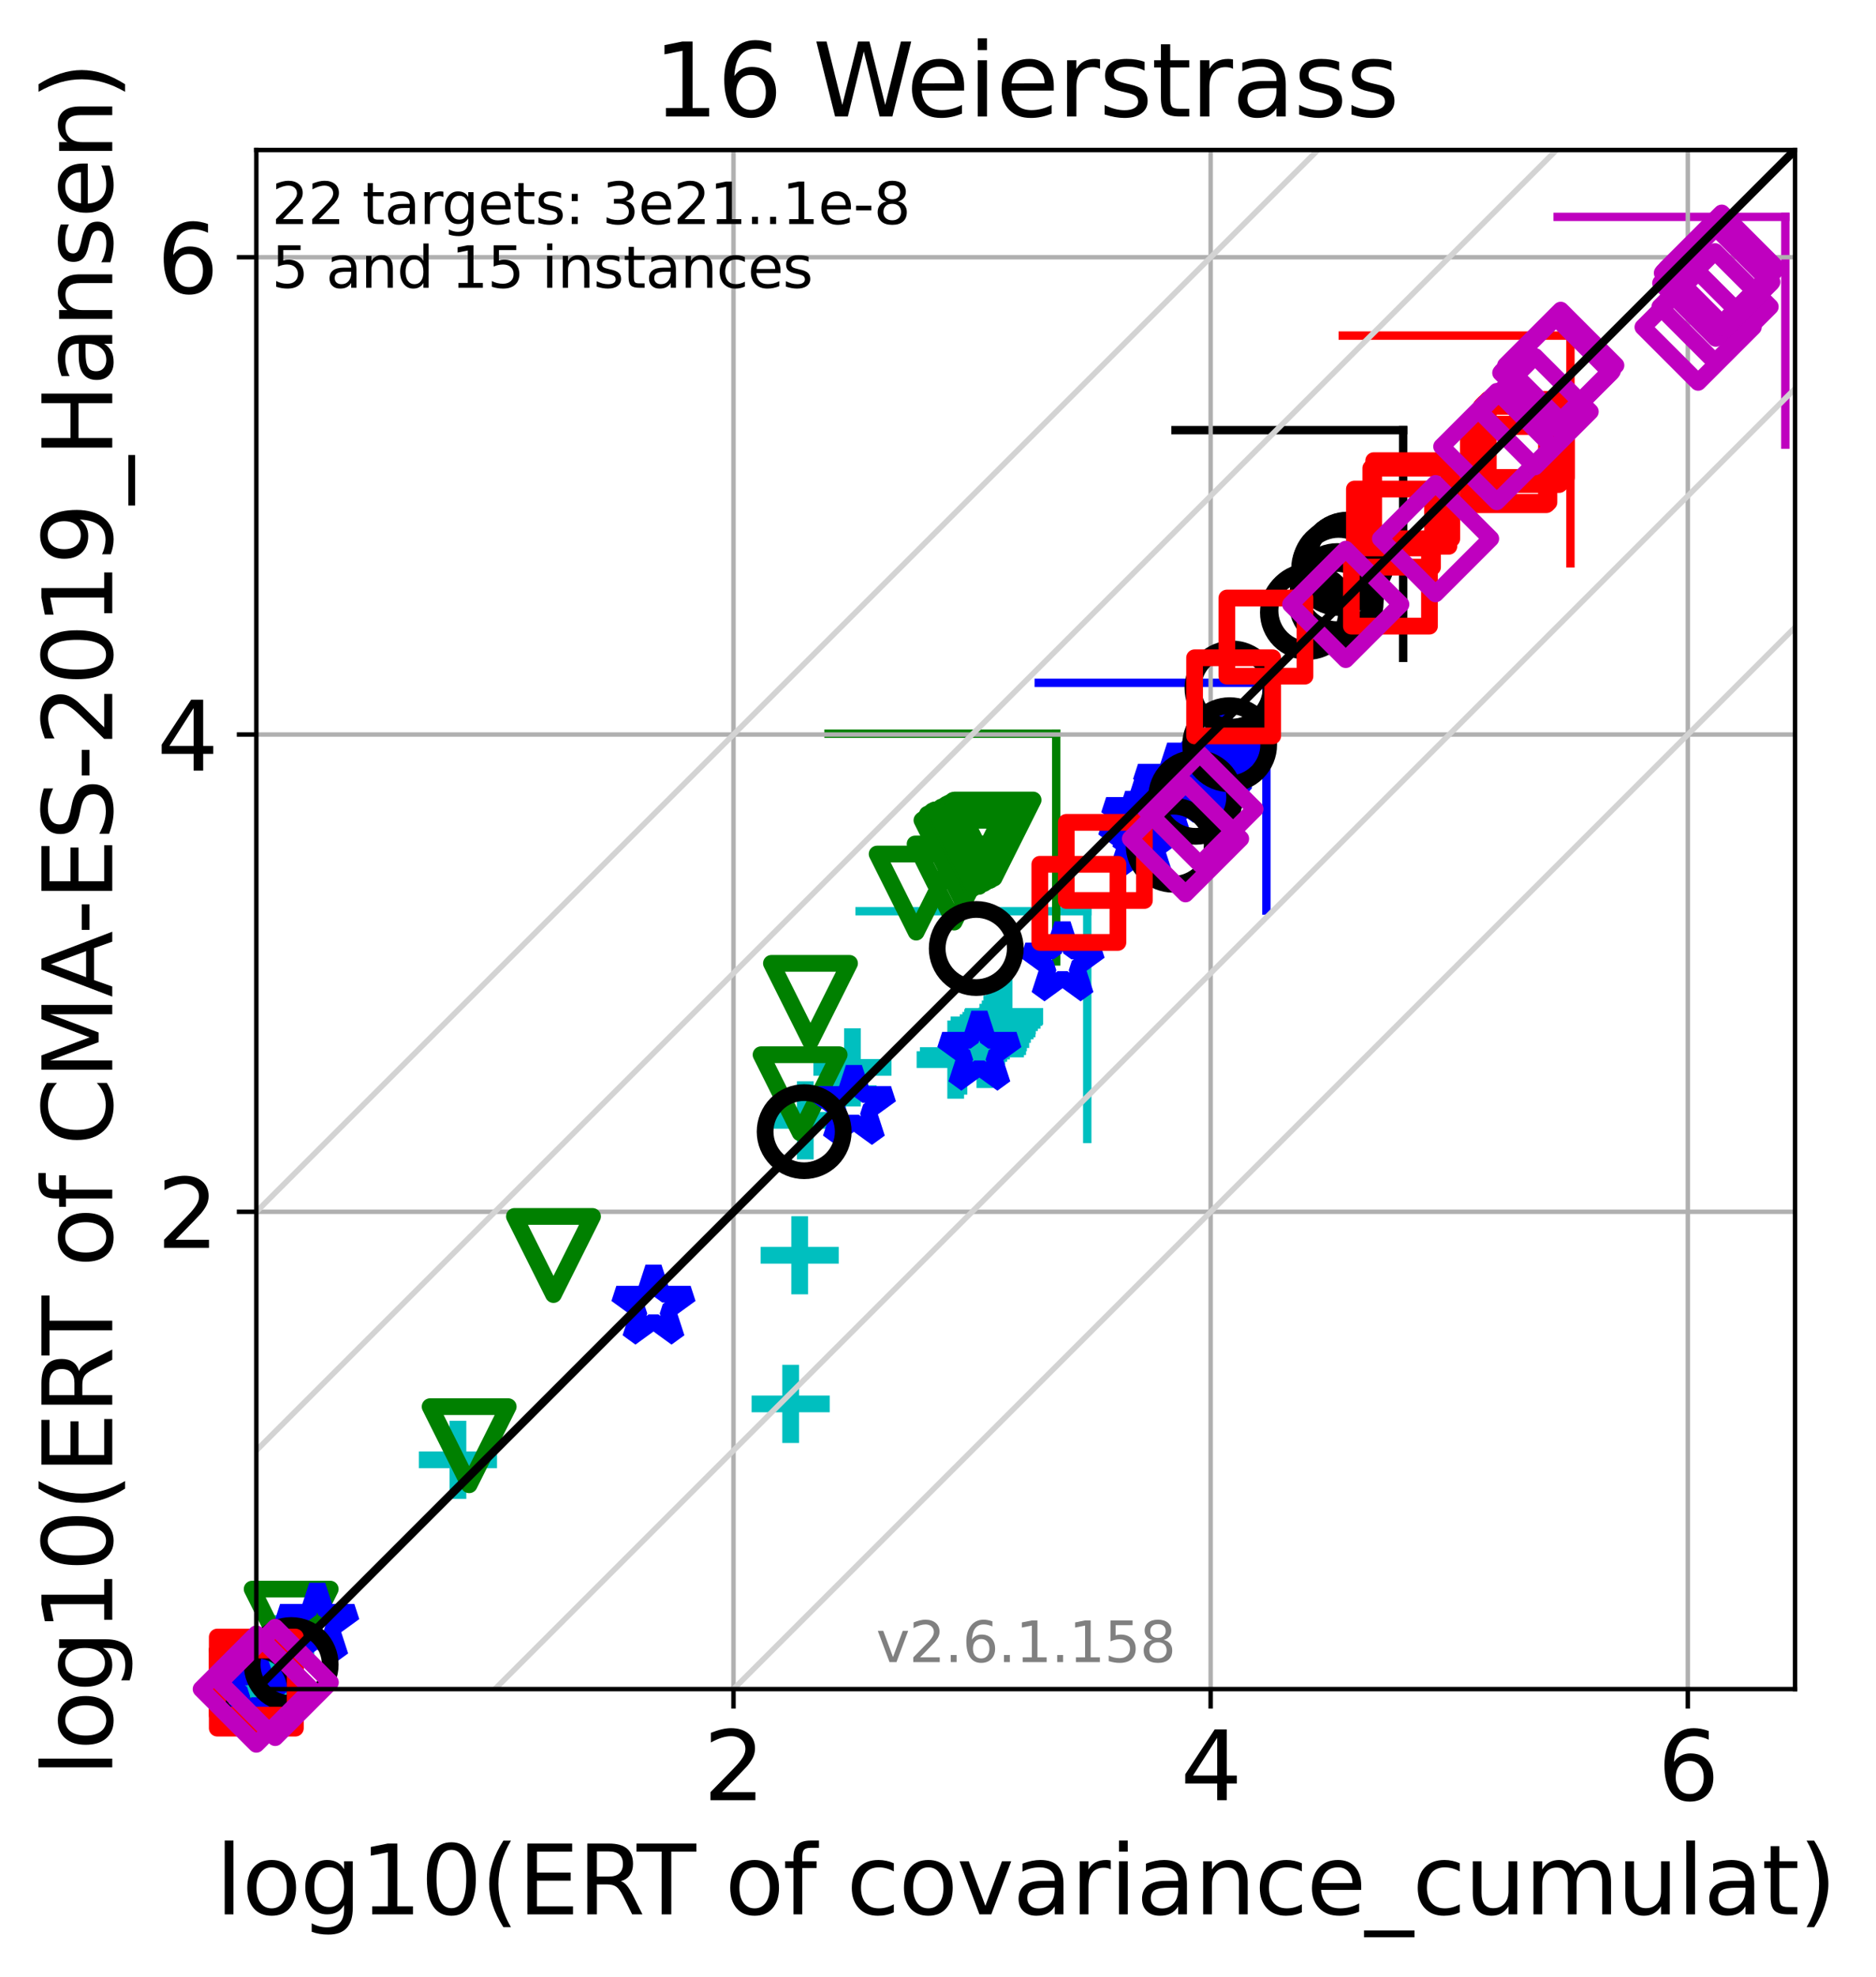 <?xml version="1.0" encoding="utf-8" standalone="no"?>
<!DOCTYPE svg PUBLIC "-//W3C//DTD SVG 1.1//EN"
  "http://www.w3.org/Graphics/SVG/1.1/DTD/svg11.dtd">
<svg xmlns:xlink="http://www.w3.org/1999/xlink" width="336.247pt" height="354.256pt" viewBox="0 0 336.247 354.256" xmlns="http://www.w3.org/2000/svg" version="1.1">
 <defs>
  <style type="text/css">*{stroke-linejoin: round; stroke-linecap: butt}</style>
 </defs>
 <g id="figure_1">
  <g id="patch_1">
   <path d="M 0 354.256 
L 336.247 354.256 
L 336.247 0 
L 0 0 
z
" style="fill: #ffffff"/>
  </g>
  <g id="axes_1">
   <g id="patch_2">
    <path d="M 45.942 302.677 
L 321.742 302.677 
L 321.742 26.877 
L 45.942 26.877 
z
" style="fill: #ffffff"/>
   </g>
   <g id="line2d_1">
    <path d="M 194.876 204.092 
L 194.876 163.285 
" clip-path="url(#p7e3dab07fb)" style="fill: none; stroke: #00bfbf; stroke-width: 1.5; stroke-linecap: square"/>
   </g>
   <g id="line2d_2">
    <path d="M 154.069 163.285 
L 194.876 163.285 
" clip-path="url(#p7e3dab07fb)" style="fill: none; stroke: #00bfbf; stroke-width: 1.5; stroke-linecap: square"/>
   </g>
   <g id="line2d_3">
    <path d="M 189.31 172.284 
L 189.31 131.477 
" clip-path="url(#p7e3dab07fb)" style="fill: none; stroke: #008000; stroke-width: 1.5; stroke-linecap: square"/>
   </g>
   <g id="line2d_4">
    <path d="M 148.503 131.477 
L 189.31 131.477 
" clip-path="url(#p7e3dab07fb)" style="fill: none; stroke: #008000; stroke-width: 1.5; stroke-linecap: square"/>
   </g>
   <g id="line2d_5">
    <path d="M 226.988 163.171 
L 226.988 122.364 
" clip-path="url(#p7e3dab07fb)" style="fill: none; stroke: #0000ff; stroke-width: 1.5; stroke-linecap: square"/>
   </g>
   <g id="line2d_6">
    <path d="M 186.181 122.364 
L 226.988 122.364 
" clip-path="url(#p7e3dab07fb)" style="fill: none; stroke: #0000ff; stroke-width: 1.5; stroke-linecap: square"/>
   </g>
   <g id="line2d_7">
    <path d="M 251.498 117.89 
L 251.498 77.083 
" clip-path="url(#p7e3dab07fb)" style="fill: none; stroke: #000000; stroke-width: 1.5; stroke-linecap: square"/>
   </g>
   <g id="line2d_8">
    <path d="M 210.692 77.083 
L 251.498 77.083 
" clip-path="url(#p7e3dab07fb)" style="fill: none; stroke: #000000; stroke-width: 1.5; stroke-linecap: square"/>
   </g>
   <g id="line2d_9">
    <path d="M 281.481 100.946 
L 281.481 60.139 
" clip-path="url(#p7e3dab07fb)" style="fill: none; stroke: #ff0000; stroke-width: 1.5; stroke-linecap: square"/>
   </g>
   <g id="line2d_10">
    <path d="M 240.674 60.139 
L 281.481 60.139 
" clip-path="url(#p7e3dab07fb)" style="fill: none; stroke: #ff0000; stroke-width: 1.5; stroke-linecap: square"/>
   </g>
   <g id="line2d_11">
    <path d="M 319.993 79.673 
L 319.993 38.866 
" clip-path="url(#p7e3dab07fb)" style="fill: none; stroke: #bf00bf; stroke-width: 1.5; stroke-linecap: square"/>
   </g>
   <g id="line2d_12">
    <path d="M 279.187 38.866 
L 319.993 38.866 
" clip-path="url(#p7e3dab07fb)" style="fill: none; stroke: #bf00bf; stroke-width: 1.5; stroke-linecap: square"/>
   </g>
   <g id="matplotlib.axis_1">
    <g id="xtick_1">
     <g id="line2d_13">
      <path d="M 131.469 302.677 
L 131.469 26.877 
" clip-path="url(#p7e3dab07fb)" style="fill: none; stroke: #b0b0b0; stroke-width: 0.8; stroke-linecap: square"/>
     </g>
     <g id="line2d_14">
      <defs>
       <path id="m6eea6d440d" d="M 0 0 
L 0 3.5 
" style="stroke: #000000; stroke-width: 0.8"/>
      </defs>
      <g>
       <use xlink:href="#m6eea6d440d" x="131.469" y="302.677" style="stroke: #000000; stroke-width: 0.8"/>
      </g>
     </g>
     <g id="text_1">
      <!-- 2 -->
      <g transform="translate(126.061 322.595)scale(0.17 -0.17)">
       <defs>
        <path id="DejaVuSans-32" d="M 1228 531 
L 3431 531 
L 3431 0 
L 469 0 
L 469 531 
Q 828 903 1448 1529 
Q 2069 2156 2228 2338 
Q 2531 2678 2651 2914 
Q 2772 3150 2772 3378 
Q 2772 3750 2511 3984 
Q 2250 4219 1831 4219 
Q 1534 4219 1204 4116 
Q 875 4013 500 3803 
L 500 4441 
Q 881 4594 1212 4672 
Q 1544 4750 1819 4750 
Q 2544 4750 2975 4387 
Q 3406 4025 3406 3419 
Q 3406 3131 3298 2873 
Q 3191 2616 2906 2266 
Q 2828 2175 2409 1742 
Q 1991 1309 1228 531 
z
" transform="scale(0.016)"/>
       </defs>
       <use xlink:href="#DejaVuSans-32"/>
      </g>
     </g>
    </g>
    <g id="xtick_2">
     <g id="line2d_15">
      <path d="M 216.996 302.677 
L 216.996 26.877 
" clip-path="url(#p7e3dab07fb)" style="fill: none; stroke: #b0b0b0; stroke-width: 0.8; stroke-linecap: square"/>
     </g>
     <g id="line2d_16">
      <g>
       <use xlink:href="#m6eea6d440d" x="216.996" y="302.677" style="stroke: #000000; stroke-width: 0.8"/>
      </g>
     </g>
     <g id="text_2">
      <!-- 4 -->
      <g transform="translate(211.588 322.595)scale(0.17 -0.17)">
       <defs>
        <path id="DejaVuSans-34" d="M 2419 4116 
L 825 1625 
L 2419 1625 
L 2419 4116 
z
M 2253 4666 
L 3047 4666 
L 3047 1625 
L 3713 1625 
L 3713 1100 
L 3047 1100 
L 3047 0 
L 2419 0 
L 2419 1100 
L 313 1100 
L 313 1709 
L 2253 4666 
z
" transform="scale(0.016)"/>
       </defs>
       <use xlink:href="#DejaVuSans-34"/>
      </g>
     </g>
    </g>
    <g id="xtick_3">
     <g id="line2d_17">
      <path d="M 302.523 302.677 
L 302.523 26.877 
" clip-path="url(#p7e3dab07fb)" style="fill: none; stroke: #b0b0b0; stroke-width: 0.8; stroke-linecap: square"/>
     </g>
     <g id="line2d_18">
      <g>
       <use xlink:href="#m6eea6d440d" x="302.523" y="302.677" style="stroke: #000000; stroke-width: 0.8"/>
      </g>
     </g>
     <g id="text_3">
      <!-- 6 -->
      <g transform="translate(297.115 322.595)scale(0.17 -0.17)">
       <defs>
        <path id="DejaVuSans-36" d="M 2113 2584 
Q 1688 2584 1439 2293 
Q 1191 2003 1191 1497 
Q 1191 994 1439 701 
Q 1688 409 2113 409 
Q 2538 409 2786 701 
Q 3034 994 3034 1497 
Q 3034 2003 2786 2293 
Q 2538 2584 2113 2584 
z
M 3366 4563 
L 3366 3988 
Q 3128 4100 2886 4159 
Q 2644 4219 2406 4219 
Q 1781 4219 1451 3797 
Q 1122 3375 1075 2522 
Q 1259 2794 1537 2939 
Q 1816 3084 2150 3084 
Q 2853 3084 3261 2657 
Q 3669 2231 3669 1497 
Q 3669 778 3244 343 
Q 2819 -91 2113 -91 
Q 1303 -91 875 529 
Q 447 1150 447 2328 
Q 447 3434 972 4092 
Q 1497 4750 2381 4750 
Q 2619 4750 2861 4703 
Q 3103 4656 3366 4563 
z
" transform="scale(0.016)"/>
       </defs>
       <use xlink:href="#DejaVuSans-36"/>
      </g>
     </g>
    </g>
    <g id="text_4">
     <!-- log10(ERT of covariance_cumulat) -->
     <g transform="translate(38.637 343.047)scale(0.17 -0.17)">
      <defs>
       <path id="DejaVuSans-6c" d="M 603 4863 
L 1178 4863 
L 1178 0 
L 603 0 
L 603 4863 
z
" transform="scale(0.016)"/>
       <path id="DejaVuSans-6f" d="M 1959 3097 
Q 1497 3097 1228 2736 
Q 959 2375 959 1747 
Q 959 1119 1226 758 
Q 1494 397 1959 397 
Q 2419 397 2687 759 
Q 2956 1122 2956 1747 
Q 2956 2369 2687 2733 
Q 2419 3097 1959 3097 
z
M 1959 3584 
Q 2709 3584 3137 3096 
Q 3566 2609 3566 1747 
Q 3566 888 3137 398 
Q 2709 -91 1959 -91 
Q 1206 -91 779 398 
Q 353 888 353 1747 
Q 353 2609 779 3096 
Q 1206 3584 1959 3584 
z
" transform="scale(0.016)"/>
       <path id="DejaVuSans-67" d="M 2906 1791 
Q 2906 2416 2648 2759 
Q 2391 3103 1925 3103 
Q 1463 3103 1205 2759 
Q 947 2416 947 1791 
Q 947 1169 1205 825 
Q 1463 481 1925 481 
Q 2391 481 2648 825 
Q 2906 1169 2906 1791 
z
M 3481 434 
Q 3481 -459 3084 -895 
Q 2688 -1331 1869 -1331 
Q 1566 -1331 1297 -1286 
Q 1028 -1241 775 -1147 
L 775 -588 
Q 1028 -725 1275 -790 
Q 1522 -856 1778 -856 
Q 2344 -856 2625 -561 
Q 2906 -266 2906 331 
L 2906 616 
Q 2728 306 2450 153 
Q 2172 0 1784 0 
Q 1141 0 747 490 
Q 353 981 353 1791 
Q 353 2603 747 3093 
Q 1141 3584 1784 3584 
Q 2172 3584 2450 3431 
Q 2728 3278 2906 2969 
L 2906 3500 
L 3481 3500 
L 3481 434 
z
" transform="scale(0.016)"/>
       <path id="DejaVuSans-31" d="M 794 531 
L 1825 531 
L 1825 4091 
L 703 3866 
L 703 4441 
L 1819 4666 
L 2450 4666 
L 2450 531 
L 3481 531 
L 3481 0 
L 794 0 
L 794 531 
z
" transform="scale(0.016)"/>
       <path id="DejaVuSans-30" d="M 2034 4250 
Q 1547 4250 1301 3770 
Q 1056 3291 1056 2328 
Q 1056 1369 1301 889 
Q 1547 409 2034 409 
Q 2525 409 2770 889 
Q 3016 1369 3016 2328 
Q 3016 3291 2770 3770 
Q 2525 4250 2034 4250 
z
M 2034 4750 
Q 2819 4750 3233 4129 
Q 3647 3509 3647 2328 
Q 3647 1150 3233 529 
Q 2819 -91 2034 -91 
Q 1250 -91 836 529 
Q 422 1150 422 2328 
Q 422 3509 836 4129 
Q 1250 4750 2034 4750 
z
" transform="scale(0.016)"/>
       <path id="DejaVuSans-28" d="M 1984 4856 
Q 1566 4138 1362 3434 
Q 1159 2731 1159 2009 
Q 1159 1288 1364 580 
Q 1569 -128 1984 -844 
L 1484 -844 
Q 1016 -109 783 600 
Q 550 1309 550 2009 
Q 550 2706 781 3412 
Q 1013 4119 1484 4856 
L 1984 4856 
z
" transform="scale(0.016)"/>
       <path id="DejaVuSans-45" d="M 628 4666 
L 3578 4666 
L 3578 4134 
L 1259 4134 
L 1259 2753 
L 3481 2753 
L 3481 2222 
L 1259 2222 
L 1259 531 
L 3634 531 
L 3634 0 
L 628 0 
L 628 4666 
z
" transform="scale(0.016)"/>
       <path id="DejaVuSans-52" d="M 2841 2188 
Q 3044 2119 3236 1894 
Q 3428 1669 3622 1275 
L 4263 0 
L 3584 0 
L 2988 1197 
Q 2756 1666 2539 1819 
Q 2322 1972 1947 1972 
L 1259 1972 
L 1259 0 
L 628 0 
L 628 4666 
L 2053 4666 
Q 2853 4666 3247 4331 
Q 3641 3997 3641 3322 
Q 3641 2881 3436 2590 
Q 3231 2300 2841 2188 
z
M 1259 4147 
L 1259 2491 
L 2053 2491 
Q 2509 2491 2742 2702 
Q 2975 2913 2975 3322 
Q 2975 3731 2742 3939 
Q 2509 4147 2053 4147 
L 1259 4147 
z
" transform="scale(0.016)"/>
       <path id="DejaVuSans-54" d="M -19 4666 
L 3928 4666 
L 3928 4134 
L 2272 4134 
L 2272 0 
L 1638 0 
L 1638 4134 
L -19 4134 
L -19 4666 
z
" transform="scale(0.016)"/>
       <path id="DejaVuSans-20" transform="scale(0.016)"/>
       <path id="DejaVuSans-66" d="M 2375 4863 
L 2375 4384 
L 1825 4384 
Q 1516 4384 1395 4259 
Q 1275 4134 1275 3809 
L 1275 3500 
L 2222 3500 
L 2222 3053 
L 1275 3053 
L 1275 0 
L 697 0 
L 697 3053 
L 147 3053 
L 147 3500 
L 697 3500 
L 697 3744 
Q 697 4328 969 4595 
Q 1241 4863 1831 4863 
L 2375 4863 
z
" transform="scale(0.016)"/>
       <path id="DejaVuSans-63" d="M 3122 3366 
L 3122 2828 
Q 2878 2963 2633 3030 
Q 2388 3097 2138 3097 
Q 1578 3097 1268 2742 
Q 959 2388 959 1747 
Q 959 1106 1268 751 
Q 1578 397 2138 397 
Q 2388 397 2633 464 
Q 2878 531 3122 666 
L 3122 134 
Q 2881 22 2623 -34 
Q 2366 -91 2075 -91 
Q 1284 -91 818 406 
Q 353 903 353 1747 
Q 353 2603 823 3093 
Q 1294 3584 2113 3584 
Q 2378 3584 2631 3529 
Q 2884 3475 3122 3366 
z
" transform="scale(0.016)"/>
       <path id="DejaVuSans-76" d="M 191 3500 
L 800 3500 
L 1894 563 
L 2988 3500 
L 3597 3500 
L 2284 0 
L 1503 0 
L 191 3500 
z
" transform="scale(0.016)"/>
       <path id="DejaVuSans-61" d="M 2194 1759 
Q 1497 1759 1228 1600 
Q 959 1441 959 1056 
Q 959 750 1161 570 
Q 1363 391 1709 391 
Q 2188 391 2477 730 
Q 2766 1069 2766 1631 
L 2766 1759 
L 2194 1759 
z
M 3341 1997 
L 3341 0 
L 2766 0 
L 2766 531 
Q 2569 213 2275 61 
Q 1981 -91 1556 -91 
Q 1019 -91 701 211 
Q 384 513 384 1019 
Q 384 1609 779 1909 
Q 1175 2209 1959 2209 
L 2766 2209 
L 2766 2266 
Q 2766 2663 2505 2880 
Q 2244 3097 1772 3097 
Q 1472 3097 1187 3025 
Q 903 2953 641 2809 
L 641 3341 
Q 956 3463 1253 3523 
Q 1550 3584 1831 3584 
Q 2591 3584 2966 3190 
Q 3341 2797 3341 1997 
z
" transform="scale(0.016)"/>
       <path id="DejaVuSans-72" d="M 2631 2963 
Q 2534 3019 2420 3045 
Q 2306 3072 2169 3072 
Q 1681 3072 1420 2755 
Q 1159 2438 1159 1844 
L 1159 0 
L 581 0 
L 581 3500 
L 1159 3500 
L 1159 2956 
Q 1341 3275 1631 3429 
Q 1922 3584 2338 3584 
Q 2397 3584 2469 3576 
Q 2541 3569 2628 3553 
L 2631 2963 
z
" transform="scale(0.016)"/>
       <path id="DejaVuSans-69" d="M 603 3500 
L 1178 3500 
L 1178 0 
L 603 0 
L 603 3500 
z
M 603 4863 
L 1178 4863 
L 1178 4134 
L 603 4134 
L 603 4863 
z
" transform="scale(0.016)"/>
       <path id="DejaVuSans-6e" d="M 3513 2113 
L 3513 0 
L 2938 0 
L 2938 2094 
Q 2938 2591 2744 2837 
Q 2550 3084 2163 3084 
Q 1697 3084 1428 2787 
Q 1159 2491 1159 1978 
L 1159 0 
L 581 0 
L 581 3500 
L 1159 3500 
L 1159 2956 
Q 1366 3272 1645 3428 
Q 1925 3584 2291 3584 
Q 2894 3584 3203 3211 
Q 3513 2838 3513 2113 
z
" transform="scale(0.016)"/>
       <path id="DejaVuSans-65" d="M 3597 1894 
L 3597 1613 
L 953 1613 
Q 991 1019 1311 708 
Q 1631 397 2203 397 
Q 2534 397 2845 478 
Q 3156 559 3463 722 
L 3463 178 
Q 3153 47 2828 -22 
Q 2503 -91 2169 -91 
Q 1331 -91 842 396 
Q 353 884 353 1716 
Q 353 2575 817 3079 
Q 1281 3584 2069 3584 
Q 2775 3584 3186 3129 
Q 3597 2675 3597 1894 
z
M 3022 2063 
Q 3016 2534 2758 2815 
Q 2500 3097 2075 3097 
Q 1594 3097 1305 2825 
Q 1016 2553 972 2059 
L 3022 2063 
z
" transform="scale(0.016)"/>
       <path id="DejaVuSans-5f" d="M 3263 -1063 
L 3263 -1509 
L -63 -1509 
L -63 -1063 
L 3263 -1063 
z
" transform="scale(0.016)"/>
       <path id="DejaVuSans-75" d="M 544 1381 
L 544 3500 
L 1119 3500 
L 1119 1403 
Q 1119 906 1312 657 
Q 1506 409 1894 409 
Q 2359 409 2629 706 
Q 2900 1003 2900 1516 
L 2900 3500 
L 3475 3500 
L 3475 0 
L 2900 0 
L 2900 538 
Q 2691 219 2414 64 
Q 2138 -91 1772 -91 
Q 1169 -91 856 284 
Q 544 659 544 1381 
z
M 1991 3584 
L 1991 3584 
z
" transform="scale(0.016)"/>
       <path id="DejaVuSans-6d" d="M 3328 2828 
Q 3544 3216 3844 3400 
Q 4144 3584 4550 3584 
Q 5097 3584 5394 3201 
Q 5691 2819 5691 2113 
L 5691 0 
L 5113 0 
L 5113 2094 
Q 5113 2597 4934 2840 
Q 4756 3084 4391 3084 
Q 3944 3084 3684 2787 
Q 3425 2491 3425 1978 
L 3425 0 
L 2847 0 
L 2847 2094 
Q 2847 2600 2669 2842 
Q 2491 3084 2119 3084 
Q 1678 3084 1418 2786 
Q 1159 2488 1159 1978 
L 1159 0 
L 581 0 
L 581 3500 
L 1159 3500 
L 1159 2956 
Q 1356 3278 1631 3431 
Q 1906 3584 2284 3584 
Q 2666 3584 2933 3390 
Q 3200 3197 3328 2828 
z
" transform="scale(0.016)"/>
       <path id="DejaVuSans-74" d="M 1172 4494 
L 1172 3500 
L 2356 3500 
L 2356 3053 
L 1172 3053 
L 1172 1153 
Q 1172 725 1289 603 
Q 1406 481 1766 481 
L 2356 481 
L 2356 0 
L 1766 0 
Q 1100 0 847 248 
Q 594 497 594 1153 
L 594 3053 
L 172 3053 
L 172 3500 
L 594 3500 
L 594 4494 
L 1172 4494 
z
" transform="scale(0.016)"/>
       <path id="DejaVuSans-29" d="M 513 4856 
L 1013 4856 
Q 1481 4119 1714 3412 
Q 1947 2706 1947 2009 
Q 1947 1309 1714 600 
Q 1481 -109 1013 -844 
L 513 -844 
Q 928 -128 1133 580 
Q 1338 1288 1338 2009 
Q 1338 2731 1133 3434 
Q 928 4138 513 4856 
z
" transform="scale(0.016)"/>
      </defs>
      <use xlink:href="#DejaVuSans-6c"/>
      <use xlink:href="#DejaVuSans-6f" x="27.783"/>
      <use xlink:href="#DejaVuSans-67" x="88.965"/>
      <use xlink:href="#DejaVuSans-31" x="152.441"/>
      <use xlink:href="#DejaVuSans-30" x="216.064"/>
      <use xlink:href="#DejaVuSans-28" x="279.688"/>
      <use xlink:href="#DejaVuSans-45" x="318.701"/>
      <use xlink:href="#DejaVuSans-52" x="381.885"/>
      <use xlink:href="#DejaVuSans-54" x="444.117"/>
      <use xlink:href="#DejaVuSans-20" x="505.201"/>
      <use xlink:href="#DejaVuSans-6f" x="536.988"/>
      <use xlink:href="#DejaVuSans-66" x="598.17"/>
      <use xlink:href="#DejaVuSans-20" x="633.375"/>
      <use xlink:href="#DejaVuSans-63" x="665.162"/>
      <use xlink:href="#DejaVuSans-6f" x="720.143"/>
      <use xlink:href="#DejaVuSans-76" x="781.324"/>
      <use xlink:href="#DejaVuSans-61" x="840.504"/>
      <use xlink:href="#DejaVuSans-72" x="901.783"/>
      <use xlink:href="#DejaVuSans-69" x="942.896"/>
      <use xlink:href="#DejaVuSans-61" x="970.68"/>
      <use xlink:href="#DejaVuSans-6e" x="1031.959"/>
      <use xlink:href="#DejaVuSans-63" x="1095.338"/>
      <use xlink:href="#DejaVuSans-65" x="1150.318"/>
      <use xlink:href="#DejaVuSans-5f" x="1211.842"/>
      <use xlink:href="#DejaVuSans-63" x="1261.842"/>
      <use xlink:href="#DejaVuSans-75" x="1316.822"/>
      <use xlink:href="#DejaVuSans-6d" x="1380.201"/>
      <use xlink:href="#DejaVuSans-75" x="1477.613"/>
      <use xlink:href="#DejaVuSans-6c" x="1540.992"/>
      <use xlink:href="#DejaVuSans-61" x="1568.775"/>
      <use xlink:href="#DejaVuSans-74" x="1630.055"/>
      <use xlink:href="#DejaVuSans-29" x="1669.264"/>
     </g>
    </g>
   </g>
   <g id="matplotlib.axis_2">
    <g id="ytick_1">
     <g id="line2d_19">
      <path d="M 45.942 217.15 
L 321.742 217.15 
" clip-path="url(#p7e3dab07fb)" style="fill: none; stroke: #b0b0b0; stroke-width: 0.8; stroke-linecap: square"/>
     </g>
     <g id="line2d_20">
      <defs>
       <path id="m547588f3c1" d="M 0 0 
L -3.5 0 
" style="stroke: #000000; stroke-width: 0.8"/>
      </defs>
      <g>
       <use xlink:href="#m547588f3c1" x="45.942" y="217.15" style="stroke: #000000; stroke-width: 0.8"/>
      </g>
     </g>
     <g id="text_5">
      <!-- 2 -->
      <g transform="translate(28.126 223.609)scale(0.17 -0.17)">
       <use xlink:href="#DejaVuSans-32"/>
      </g>
     </g>
    </g>
    <g id="ytick_2">
     <g id="line2d_21">
      <path d="M 45.942 131.623 
L 321.742 131.623 
" clip-path="url(#p7e3dab07fb)" style="fill: none; stroke: #b0b0b0; stroke-width: 0.8; stroke-linecap: square"/>
     </g>
     <g id="line2d_22">
      <g>
       <use xlink:href="#m547588f3c1" x="45.942" y="131.623" style="stroke: #000000; stroke-width: 0.8"/>
      </g>
     </g>
     <g id="text_6">
      <!-- 4 -->
      <g transform="translate(28.126 138.082)scale(0.17 -0.17)">
       <use xlink:href="#DejaVuSans-34"/>
      </g>
     </g>
    </g>
    <g id="ytick_3">
     <g id="line2d_23">
      <path d="M 45.942 46.096 
L 321.742 46.096 
" clip-path="url(#p7e3dab07fb)" style="fill: none; stroke: #b0b0b0; stroke-width: 0.8; stroke-linecap: square"/>
     </g>
     <g id="line2d_24">
      <g>
       <use xlink:href="#m547588f3c1" x="45.942" y="46.096" style="stroke: #000000; stroke-width: 0.8"/>
      </g>
     </g>
     <g id="text_7">
      <!-- 6 -->
      <g transform="translate(28.126 52.555)scale(0.17 -0.17)">
       <use xlink:href="#DejaVuSans-36"/>
      </g>
     </g>
    </g>
    <g id="text_8">
     <!-- log10(ERT of CMA-ES-2019_Hansen) -->
     <g transform="translate(20.117 318.342)rotate(-90)scale(0.17 -0.17)">
      <defs>
       <path id="DejaVuSans-43" d="M 4122 4306 
L 4122 3641 
Q 3803 3938 3442 4084 
Q 3081 4231 2675 4231 
Q 1875 4231 1450 3742 
Q 1025 3253 1025 2328 
Q 1025 1406 1450 917 
Q 1875 428 2675 428 
Q 3081 428 3442 575 
Q 3803 722 4122 1019 
L 4122 359 
Q 3791 134 3420 21 
Q 3050 -91 2638 -91 
Q 1578 -91 968 557 
Q 359 1206 359 2328 
Q 359 3453 968 4101 
Q 1578 4750 2638 4750 
Q 3056 4750 3426 4639 
Q 3797 4528 4122 4306 
z
" transform="scale(0.016)"/>
       <path id="DejaVuSans-4d" d="M 628 4666 
L 1569 4666 
L 2759 1491 
L 3956 4666 
L 4897 4666 
L 4897 0 
L 4281 0 
L 4281 4097 
L 3078 897 
L 2444 897 
L 1241 4097 
L 1241 0 
L 628 0 
L 628 4666 
z
" transform="scale(0.016)"/>
       <path id="DejaVuSans-41" d="M 2188 4044 
L 1331 1722 
L 3047 1722 
L 2188 4044 
z
M 1831 4666 
L 2547 4666 
L 4325 0 
L 3669 0 
L 3244 1197 
L 1141 1197 
L 716 0 
L 50 0 
L 1831 4666 
z
" transform="scale(0.016)"/>
       <path id="DejaVuSans-2d" d="M 313 2009 
L 1997 2009 
L 1997 1497 
L 313 1497 
L 313 2009 
z
" transform="scale(0.016)"/>
       <path id="DejaVuSans-53" d="M 3425 4513 
L 3425 3897 
Q 3066 4069 2747 4153 
Q 2428 4238 2131 4238 
Q 1616 4238 1336 4038 
Q 1056 3838 1056 3469 
Q 1056 3159 1242 3001 
Q 1428 2844 1947 2747 
L 2328 2669 
Q 3034 2534 3370 2195 
Q 3706 1856 3706 1288 
Q 3706 609 3251 259 
Q 2797 -91 1919 -91 
Q 1588 -91 1214 -16 
Q 841 59 441 206 
L 441 856 
Q 825 641 1194 531 
Q 1563 422 1919 422 
Q 2459 422 2753 634 
Q 3047 847 3047 1241 
Q 3047 1584 2836 1778 
Q 2625 1972 2144 2069 
L 1759 2144 
Q 1053 2284 737 2584 
Q 422 2884 422 3419 
Q 422 4038 858 4394 
Q 1294 4750 2059 4750 
Q 2388 4750 2728 4690 
Q 3069 4631 3425 4513 
z
" transform="scale(0.016)"/>
       <path id="DejaVuSans-39" d="M 703 97 
L 703 672 
Q 941 559 1184 500 
Q 1428 441 1663 441 
Q 2288 441 2617 861 
Q 2947 1281 2994 2138 
Q 2813 1869 2534 1725 
Q 2256 1581 1919 1581 
Q 1219 1581 811 2004 
Q 403 2428 403 3163 
Q 403 3881 828 4315 
Q 1253 4750 1959 4750 
Q 2769 4750 3195 4129 
Q 3622 3509 3622 2328 
Q 3622 1225 3098 567 
Q 2575 -91 1691 -91 
Q 1453 -91 1209 -44 
Q 966 3 703 97 
z
M 1959 2075 
Q 2384 2075 2632 2365 
Q 2881 2656 2881 3163 
Q 2881 3666 2632 3958 
Q 2384 4250 1959 4250 
Q 1534 4250 1286 3958 
Q 1038 3666 1038 3163 
Q 1038 2656 1286 2365 
Q 1534 2075 1959 2075 
z
" transform="scale(0.016)"/>
       <path id="DejaVuSans-48" d="M 628 4666 
L 1259 4666 
L 1259 2753 
L 3553 2753 
L 3553 4666 
L 4184 4666 
L 4184 0 
L 3553 0 
L 3553 2222 
L 1259 2222 
L 1259 0 
L 628 0 
L 628 4666 
z
" transform="scale(0.016)"/>
       <path id="DejaVuSans-73" d="M 2834 3397 
L 2834 2853 
Q 2591 2978 2328 3040 
Q 2066 3103 1784 3103 
Q 1356 3103 1142 2972 
Q 928 2841 928 2578 
Q 928 2378 1081 2264 
Q 1234 2150 1697 2047 
L 1894 2003 
Q 2506 1872 2764 1633 
Q 3022 1394 3022 966 
Q 3022 478 2636 193 
Q 2250 -91 1575 -91 
Q 1294 -91 989 -36 
Q 684 19 347 128 
L 347 722 
Q 666 556 975 473 
Q 1284 391 1588 391 
Q 1994 391 2212 530 
Q 2431 669 2431 922 
Q 2431 1156 2273 1281 
Q 2116 1406 1581 1522 
L 1381 1569 
Q 847 1681 609 1914 
Q 372 2147 372 2553 
Q 372 3047 722 3315 
Q 1072 3584 1716 3584 
Q 2034 3584 2315 3537 
Q 2597 3491 2834 3397 
z
" transform="scale(0.016)"/>
      </defs>
      <use xlink:href="#DejaVuSans-6c"/>
      <use xlink:href="#DejaVuSans-6f" x="27.783"/>
      <use xlink:href="#DejaVuSans-67" x="88.965"/>
      <use xlink:href="#DejaVuSans-31" x="152.441"/>
      <use xlink:href="#DejaVuSans-30" x="216.064"/>
      <use xlink:href="#DejaVuSans-28" x="279.688"/>
      <use xlink:href="#DejaVuSans-45" x="318.701"/>
      <use xlink:href="#DejaVuSans-52" x="381.885"/>
      <use xlink:href="#DejaVuSans-54" x="444.117"/>
      <use xlink:href="#DejaVuSans-20" x="505.201"/>
      <use xlink:href="#DejaVuSans-6f" x="536.988"/>
      <use xlink:href="#DejaVuSans-66" x="598.17"/>
      <use xlink:href="#DejaVuSans-20" x="633.375"/>
      <use xlink:href="#DejaVuSans-43" x="665.162"/>
      <use xlink:href="#DejaVuSans-4d" x="734.986"/>
      <use xlink:href="#DejaVuSans-41" x="821.266"/>
      <use xlink:href="#DejaVuSans-2d" x="887.424"/>
      <use xlink:href="#DejaVuSans-45" x="923.508"/>
      <use xlink:href="#DejaVuSans-53" x="986.691"/>
      <use xlink:href="#DejaVuSans-2d" x="1050.168"/>
      <use xlink:href="#DejaVuSans-32" x="1086.252"/>
      <use xlink:href="#DejaVuSans-30" x="1149.875"/>
      <use xlink:href="#DejaVuSans-31" x="1213.498"/>
      <use xlink:href="#DejaVuSans-39" x="1277.121"/>
      <use xlink:href="#DejaVuSans-5f" x="1340.744"/>
      <use xlink:href="#DejaVuSans-48" x="1390.744"/>
      <use xlink:href="#DejaVuSans-61" x="1465.939"/>
      <use xlink:href="#DejaVuSans-6e" x="1527.219"/>
      <use xlink:href="#DejaVuSans-73" x="1590.598"/>
      <use xlink:href="#DejaVuSans-65" x="1642.697"/>
      <use xlink:href="#DejaVuSans-6e" x="1704.221"/>
      <use xlink:href="#DejaVuSans-29" x="1767.6"/>
     </g>
    </g>
   </g>
   <g id="line2d_25">
    <defs>
     <path id="me3f2790eb0" d="M -7 0 
L 7 0 
M 0 7 
L 0 -7 
" style="stroke: #00bfbf; stroke-width: 3"/>
    </defs>
    <g>
     <use xlink:href="#me3f2790eb0" x="45.942" y="302.677" style="fill-opacity: 0; stroke: #00bfbf; stroke-width: 3"/>
     <use xlink:href="#me3f2790eb0" x="49.328" y="296.428" style="fill-opacity: 0; stroke: #00bfbf; stroke-width: 3"/>
     <use xlink:href="#me3f2790eb0" x="82.081" y="261.597" style="fill-opacity: 0; stroke: #00bfbf; stroke-width: 3"/>
     <use xlink:href="#me3f2790eb0" x="141.713" y="251.576" style="fill-opacity: 0; stroke: #00bfbf; stroke-width: 3"/>
     <use xlink:href="#me3f2790eb0" x="143.331" y="224.942" style="fill-opacity: 0; stroke: #00bfbf; stroke-width: 3"/>
     <use xlink:href="#me3f2790eb0" x="144.342" y="200.757" style="fill-opacity: 0; stroke: #00bfbf; stroke-width: 3"/>
     <use xlink:href="#me3f2790eb0" x="150.121" y="195.987" style="fill-opacity: 0; stroke: #00bfbf; stroke-width: 3"/>
     <use xlink:href="#me3f2790eb0" x="152.79" y="191.274" style="fill-opacity: 0; stroke: #00bfbf; stroke-width: 3"/>
     <use xlink:href="#me3f2790eb0" x="171.293" y="189.877" style="fill-opacity: 0; stroke: #00bfbf; stroke-width: 3"/>
     <use xlink:href="#me3f2790eb0" x="171.879" y="189.153" style="fill-opacity: 0; stroke: #00bfbf; stroke-width: 3"/>
     <use xlink:href="#me3f2790eb0" x="176.525" y="187.971" style="fill-opacity: 0; stroke: #00bfbf; stroke-width: 3"/>
     <use xlink:href="#me3f2790eb0" x="176.902" y="187.554" style="fill-opacity: 0; stroke: #00bfbf; stroke-width: 3"/>
     <use xlink:href="#me3f2790eb0" x="177.053" y="186.88" style="fill-opacity: 0; stroke: #00bfbf; stroke-width: 3"/>
     <use xlink:href="#me3f2790eb0" x="177.466" y="186.292" style="fill-opacity: 0; stroke: #00bfbf; stroke-width: 3"/>
     <use xlink:href="#me3f2790eb0" x="177.76" y="185.377" style="fill-opacity: 0; stroke: #00bfbf; stroke-width: 3"/>
     <use xlink:href="#me3f2790eb0" x="178.26" y="184.737" style="fill-opacity: 0; stroke: #00bfbf; stroke-width: 3"/>
     <use xlink:href="#me3f2790eb0" x="178.586" y="184.365" style="fill-opacity: 0; stroke: #00bfbf; stroke-width: 3"/>
     <use xlink:href="#me3f2790eb0" x="178.66" y="183.841" style="fill-opacity: 0; stroke: #00bfbf; stroke-width: 3"/>
     <use xlink:href="#me3f2790eb0" x="179.022" y="183.261" style="fill-opacity: 0; stroke: #00bfbf; stroke-width: 3"/>
     <use xlink:href="#me3f2790eb0" x="179.498" y="182.836" style="fill-opacity: 0; stroke: #00bfbf; stroke-width: 3"/>
     <use xlink:href="#me3f2790eb0" x="179.825" y="182.326" style="fill-opacity: 0; stroke: #00bfbf; stroke-width: 3"/>
     <use xlink:href="#me3f2790eb0" x="179.973" y="182.137" style="fill-opacity: 0; stroke: #00bfbf; stroke-width: 3"/>
    </g>
   </g>
   <g id="line2d_26">
    <defs>
     <path id="mfa2bb4eecf" d="M -0 7 
L 7 -7 
L -7 -7 
z
" style="stroke: #008000; stroke-width: 3; stroke-linejoin: miter"/>
    </defs>
    <g>
     <use xlink:href="#mfa2bb4eecf" x="45.942" y="302.677" style="fill-opacity: 0; stroke: #008000; stroke-width: 3; stroke-linejoin: miter"/>
     <use xlink:href="#mfa2bb4eecf" x="52.191" y="291.761" style="fill-opacity: 0; stroke: #008000; stroke-width: 3; stroke-linejoin: miter"/>
     <use xlink:href="#mfa2bb4eecf" x="84.091" y="259.067" style="fill-opacity: 0; stroke: #008000; stroke-width: 3; stroke-linejoin: miter"/>
     <use xlink:href="#mfa2bb4eecf" x="99.204" y="224.98" style="fill-opacity: 0; stroke: #008000; stroke-width: 3; stroke-linejoin: miter"/>
     <use xlink:href="#mfa2bb4eecf" x="143.409" y="196.002" style="fill-opacity: 0; stroke: #008000; stroke-width: 3; stroke-linejoin: miter"/>
     <use xlink:href="#mfa2bb4eecf" x="145.266" y="179.629" style="fill-opacity: 0; stroke: #008000; stroke-width: 3; stroke-linejoin: miter"/>
     <use xlink:href="#mfa2bb4eecf" x="164.212" y="160.039" style="fill-opacity: 0; stroke: #008000; stroke-width: 3; stroke-linejoin: miter"/>
     <use xlink:href="#mfa2bb4eecf" x="171.016" y="158.237" style="fill-opacity: 0; stroke: #008000; stroke-width: 3; stroke-linejoin: miter"/>
     <use xlink:href="#mfa2bb4eecf" x="172.243" y="153.993" style="fill-opacity: 0; stroke: #008000; stroke-width: 3; stroke-linejoin: miter"/>
     <use xlink:href="#mfa2bb4eecf" x="172.554" y="153.747" style="fill-opacity: 0; stroke: #008000; stroke-width: 3; stroke-linejoin: miter"/>
     <use xlink:href="#mfa2bb4eecf" x="173.209" y="152.923" style="fill-opacity: 0; stroke: #008000; stroke-width: 3; stroke-linejoin: miter"/>
     <use xlink:href="#mfa2bb4eecf" x="173.678" y="152.697" style="fill-opacity: 0; stroke: #008000; stroke-width: 3; stroke-linejoin: miter"/>
     <use xlink:href="#mfa2bb4eecf" x="174.091" y="152.337" style="fill-opacity: 0; stroke: #008000; stroke-width: 3; stroke-linejoin: miter"/>
     <use xlink:href="#mfa2bb4eecf" x="174.524" y="152.129" style="fill-opacity: 0; stroke: #008000; stroke-width: 3; stroke-linejoin: miter"/>
     <use xlink:href="#mfa2bb4eecf" x="175.496" y="151.834" style="fill-opacity: 0; stroke: #008000; stroke-width: 3; stroke-linejoin: miter"/>
     <use xlink:href="#mfa2bb4eecf" x="175.72" y="151.619" style="fill-opacity: 0; stroke: #008000; stroke-width: 3; stroke-linejoin: miter"/>
     <use xlink:href="#mfa2bb4eecf" x="176.36" y="151.32" style="fill-opacity: 0; stroke: #008000; stroke-width: 3; stroke-linejoin: miter"/>
     <use xlink:href="#mfa2bb4eecf" x="176.643" y="151.113" style="fill-opacity: 0; stroke: #008000; stroke-width: 3; stroke-linejoin: miter"/>
     <use xlink:href="#mfa2bb4eecf" x="177.145" y="150.862" style="fill-opacity: 0; stroke: #008000; stroke-width: 3; stroke-linejoin: miter"/>
     <use xlink:href="#mfa2bb4eecf" x="177.535" y="150.722" style="fill-opacity: 0; stroke: #008000; stroke-width: 3; stroke-linejoin: miter"/>
     <use xlink:href="#mfa2bb4eecf" x="177.825" y="150.43" style="fill-opacity: 0; stroke: #008000; stroke-width: 3; stroke-linejoin: miter"/>
     <use xlink:href="#mfa2bb4eecf" x="178.173" y="150.357" style="fill-opacity: 0; stroke: #008000; stroke-width: 3; stroke-linejoin: miter"/>
    </g>
   </g>
   <g id="line2d_27">
    <defs>
     <path id="m78ffb4e303" d="M 0 -7 
L -1.572 -2.163 
L -6.657 -2.163 
L -2.543 0.826 
L -4.114 5.663 
L -0 2.674 
L 4.114 5.663 
L 2.543 0.826 
L 6.657 -2.163 
L 1.572 -2.163 
z
" style="stroke: #0000ff; stroke-width: 3; stroke-linejoin: bevel"/>
    </defs>
    <g>
     <use xlink:href="#m78ffb4e303" x="45.942" y="302.677" style="fill-opacity: 0; stroke: #0000ff; stroke-width: 3; stroke-linejoin: bevel"/>
     <use xlink:href="#m78ffb4e303" x="56.858" y="291.085" style="fill-opacity: 0; stroke: #0000ff; stroke-width: 3; stroke-linejoin: bevel"/>
     <use xlink:href="#m78ffb4e303" x="117.128" y="234.075" style="fill-opacity: 0; stroke: #0000ff; stroke-width: 3; stroke-linejoin: bevel"/>
     <use xlink:href="#m78ffb4e303" x="153.048" y="198.295" style="fill-opacity: 0; stroke: #0000ff; stroke-width: 3; stroke-linejoin: bevel"/>
     <use xlink:href="#m78ffb4e303" x="175.538" y="188.573" style="fill-opacity: 0; stroke: #0000ff; stroke-width: 3; stroke-linejoin: bevel"/>
     <use xlink:href="#m78ffb4e303" x="190.447" y="172.566" style="fill-opacity: 0; stroke: #0000ff; stroke-width: 3; stroke-linejoin: bevel"/>
     <use xlink:href="#m78ffb4e303" x="204.39" y="150.47" style="fill-opacity: 0; stroke: #0000ff; stroke-width: 3; stroke-linejoin: bevel"/>
     <use xlink:href="#m78ffb4e303" x="204.919" y="146.493" style="fill-opacity: 0; stroke: #0000ff; stroke-width: 3; stroke-linejoin: bevel"/>
     <use xlink:href="#m78ffb4e303" x="208.326" y="145.381" style="fill-opacity: 0; stroke: #0000ff; stroke-width: 3; stroke-linejoin: bevel"/>
     <use xlink:href="#m78ffb4e303" x="210.626" y="140.54" style="fill-opacity: 0; stroke: #0000ff; stroke-width: 3; stroke-linejoin: bevel"/>
     <use xlink:href="#m78ffb4e303" x="217.249" y="139.395" style="fill-opacity: 0; stroke: #0000ff; stroke-width: 3; stroke-linejoin: bevel"/>
     <use xlink:href="#m78ffb4e303" x="217.423" y="137.792" style="fill-opacity: 0; stroke: #0000ff; stroke-width: 3; stroke-linejoin: bevel"/>
     <use xlink:href="#m78ffb4e303" x="217.625" y="137.509" style="fill-opacity: 0; stroke: #0000ff; stroke-width: 3; stroke-linejoin: bevel"/>
     <use xlink:href="#m78ffb4e303" x="217.789" y="137.278" style="fill-opacity: 0; stroke: #0000ff; stroke-width: 3; stroke-linejoin: bevel"/>
     <use xlink:href="#m78ffb4e303" x="217.975" y="137.004" style="fill-opacity: 0; stroke: #0000ff; stroke-width: 3; stroke-linejoin: bevel"/>
     <use xlink:href="#m78ffb4e303" x="218.25" y="136.833" style="fill-opacity: 0; stroke: #0000ff; stroke-width: 3; stroke-linejoin: bevel"/>
     <use xlink:href="#m78ffb4e303" x="218.423" y="136.588" style="fill-opacity: 0; stroke: #0000ff; stroke-width: 3; stroke-linejoin: bevel"/>
     <use xlink:href="#m78ffb4e303" x="218.549" y="136.438" style="fill-opacity: 0; stroke: #0000ff; stroke-width: 3; stroke-linejoin: bevel"/>
     <use xlink:href="#m78ffb4e303" x="218.75" y="136.221" style="fill-opacity: 0; stroke: #0000ff; stroke-width: 3; stroke-linejoin: bevel"/>
     <use xlink:href="#m78ffb4e303" x="218.888" y="136.018" style="fill-opacity: 0; stroke: #0000ff; stroke-width: 3; stroke-linejoin: bevel"/>
     <use xlink:href="#m78ffb4e303" x="219.073" y="135.334" style="fill-opacity: 0; stroke: #0000ff; stroke-width: 3; stroke-linejoin: bevel"/>
     <use xlink:href="#m78ffb4e303" x="219.169" y="135.225" style="fill-opacity: 0; stroke: #0000ff; stroke-width: 3; stroke-linejoin: bevel"/>
    </g>
   </g>
   <g id="line2d_28">
    <defs>
     <path id="m0685f26111" d="M 0 7 
C 1.856 7 3.637 6.262 4.95 4.95 
C 6.262 3.637 7 1.856 7 0 
C 7 -1.856 6.262 -3.637 4.95 -4.95 
C 3.637 -6.262 1.856 -7 0 -7 
C -1.856 -7 -3.637 -6.262 -4.95 -4.95 
C -6.262 -3.637 -7 -1.856 -7 0 
C -7 1.856 -6.262 3.637 -4.95 4.95 
C -3.637 6.262 -1.856 7 0 7 
z
" style="stroke: #000000; stroke-width: 3"/>
    </defs>
    <g>
     <use xlink:href="#m0685f26111" x="45.942" y="302.677" style="fill-opacity: 0; stroke: #000000; stroke-width: 3"/>
     <use xlink:href="#m0685f26111" x="52.191" y="298.287" style="fill-opacity: 0; stroke: #000000; stroke-width: 3"/>
     <use xlink:href="#m0685f26111" x="144.137" y="202.79" style="fill-opacity: 0; stroke: #000000; stroke-width: 3"/>
     <use xlink:href="#m0685f26111" x="174.979" y="169.968" style="fill-opacity: 0; stroke: #000000; stroke-width: 3"/>
     <use xlink:href="#m0685f26111" x="210.272" y="151.462" style="fill-opacity: 0; stroke: #000000; stroke-width: 3"/>
     <use xlink:href="#m0685f26111" x="214.297" y="142.868" style="fill-opacity: 0; stroke: #000000; stroke-width: 3"/>
     <use xlink:href="#m0685f26111" x="220.396" y="133.448" style="fill-opacity: 0; stroke: #000000; stroke-width: 3"/>
     <use xlink:href="#m0685f26111" x="220.811" y="123.286" style="fill-opacity: 0; stroke: #000000; stroke-width: 3"/>
     <use xlink:href="#m0685f26111" x="234.336" y="109.749" style="fill-opacity: 0; stroke: #000000; stroke-width: 3"/>
     <use xlink:href="#m0685f26111" x="234.632" y="109.418" style="fill-opacity: 0; stroke: #000000; stroke-width: 3"/>
     <use xlink:href="#m0685f26111" x="239.486" y="107.971" style="fill-opacity: 0; stroke: #000000; stroke-width: 3"/>
     <use xlink:href="#m0685f26111" x="239.684" y="105.832" style="fill-opacity: 0; stroke: #000000; stroke-width: 3"/>
     <use xlink:href="#m0685f26111" x="239.935" y="101.867" style="fill-opacity: 0; stroke: #000000; stroke-width: 3"/>
     <use xlink:href="#m0685f26111" x="240.112" y="101.412" style="fill-opacity: 0; stroke: #000000; stroke-width: 3"/>
     <use xlink:href="#m0685f26111" x="240.392" y="101.23" style="fill-opacity: 0; stroke: #000000; stroke-width: 3"/>
     <use xlink:href="#m0685f26111" x="240.59" y="101.08" style="fill-opacity: 0; stroke: #000000; stroke-width: 3"/>
     <use xlink:href="#m0685f26111" x="240.842" y="100.886" style="fill-opacity: 0; stroke: #000000; stroke-width: 3"/>
     <use xlink:href="#m0685f26111" x="240.939" y="100.773" style="fill-opacity: 0; stroke: #000000; stroke-width: 3"/>
     <use xlink:href="#m0685f26111" x="241.153" y="100.592" style="fill-opacity: 0; stroke: #000000; stroke-width: 3"/>
     <use xlink:href="#m0685f26111" x="241.267" y="100.469" style="fill-opacity: 0; stroke: #000000; stroke-width: 3"/>
     <use xlink:href="#m0685f26111" x="241.454" y="100.283" style="fill-opacity: 0; stroke: #000000; stroke-width: 3"/>
     <use xlink:href="#m0685f26111" x="241.562" y="100.191" style="fill-opacity: 0; stroke: #000000; stroke-width: 3"/>
    </g>
   </g>
   <g id="line2d_29">
    <defs>
     <path id="m96a6e04c1f" d="M -7 7 
L 7 7 
L 7 -7 
L -7 -7 
z
" style="stroke: #ff0000; stroke-width: 3; stroke-linejoin: miter"/>
    </defs>
    <g>
     <use xlink:href="#m96a6e04c1f" x="45.942" y="302.677" style="fill-opacity: 0; stroke: #ff0000; stroke-width: 3; stroke-linejoin: miter"/>
     <use xlink:href="#m96a6e04c1f" x="45.942" y="300.353" style="fill-opacity: 0; stroke: #ff0000; stroke-width: 3; stroke-linejoin: miter"/>
     <use xlink:href="#m96a6e04c1f" x="193.373" y="161.879" style="fill-opacity: 0; stroke: #ff0000; stroke-width: 3; stroke-linejoin: miter"/>
     <use xlink:href="#m96a6e04c1f" x="198.118" y="154.361" style="fill-opacity: 0; stroke: #ff0000; stroke-width: 3; stroke-linejoin: miter"/>
     <use xlink:href="#m96a6e04c1f" x="221.114" y="124.87" style="fill-opacity: 0; stroke: #ff0000; stroke-width: 3; stroke-linejoin: miter"/>
     <use xlink:href="#m96a6e04c1f" x="226.899" y="114.164" style="fill-opacity: 0; stroke: #ff0000; stroke-width: 3; stroke-linejoin: miter"/>
     <use xlink:href="#m96a6e04c1f" x="249.214" y="105.202" style="fill-opacity: 0; stroke: #ff0000; stroke-width: 3; stroke-linejoin: miter"/>
     <use xlink:href="#m96a6e04c1f" x="249.759" y="94.634" style="fill-opacity: 0; stroke: #ff0000; stroke-width: 3; stroke-linejoin: miter"/>
     <use xlink:href="#m96a6e04c1f" x="252.693" y="90.893" style="fill-opacity: 0; stroke: #ff0000; stroke-width: 3; stroke-linejoin: miter"/>
     <use xlink:href="#m96a6e04c1f" x="253.212" y="89.55" style="fill-opacity: 0; stroke: #ff0000; stroke-width: 3; stroke-linejoin: miter"/>
     <use xlink:href="#m96a6e04c1f" x="270.18" y="83.44" style="fill-opacity: 0; stroke: #ff0000; stroke-width: 3; stroke-linejoin: miter"/>
     <use xlink:href="#m96a6e04c1f" x="270.334" y="83.282" style="fill-opacity: 0; stroke: #ff0000; stroke-width: 3; stroke-linejoin: miter"/>
     <use xlink:href="#m96a6e04c1f" x="270.627" y="83.016" style="fill-opacity: 0; stroke: #ff0000; stroke-width: 3; stroke-linejoin: miter"/>
     <use xlink:href="#m96a6e04c1f" x="272.47" y="79.828" style="fill-opacity: 0; stroke: #ff0000; stroke-width: 3; stroke-linejoin: miter"/>
     <use xlink:href="#m96a6e04c1f" x="272.678" y="79.612" style="fill-opacity: 0; stroke: #ff0000; stroke-width: 3; stroke-linejoin: miter"/>
     <use xlink:href="#m96a6e04c1f" x="272.821" y="79.473" style="fill-opacity: 0; stroke: #ff0000; stroke-width: 3; stroke-linejoin: miter"/>
     <use xlink:href="#m96a6e04c1f" x="273.031" y="79.263" style="fill-opacity: 0; stroke: #ff0000; stroke-width: 3; stroke-linejoin: miter"/>
     <use xlink:href="#m96a6e04c1f" x="273.168" y="79.132" style="fill-opacity: 0; stroke: #ff0000; stroke-width: 3; stroke-linejoin: miter"/>
     <use xlink:href="#m96a6e04c1f" x="273.382" y="78.96" style="fill-opacity: 0; stroke: #ff0000; stroke-width: 3; stroke-linejoin: miter"/>
     <use xlink:href="#m96a6e04c1f" x="273.498" y="78.838" style="fill-opacity: 0; stroke: #ff0000; stroke-width: 3; stroke-linejoin: miter"/>
     <use xlink:href="#m96a6e04c1f" x="273.658" y="78.676" style="fill-opacity: 0; stroke: #ff0000; stroke-width: 3; stroke-linejoin: miter"/>
     <use xlink:href="#m96a6e04c1f" x="273.759" y="78.563" style="fill-opacity: 0; stroke: #ff0000; stroke-width: 3; stroke-linejoin: miter"/>
    </g>
   </g>
   <g id="line2d_30">
    <defs>
     <path id="m1028035ae3" d="M -0 9.899 
L 9.899 0 
L 0 -9.899 
L -9.899 -0 
z
" style="stroke: #bf00bf; stroke-width: 3; stroke-linejoin: miter"/>
    </defs>
    <g>
     <use xlink:href="#m1028035ae3" x="45.942" y="302.677" style="fill-opacity: 0; stroke: #bf00bf; stroke-width: 3; stroke-linejoin: miter"/>
     <use xlink:href="#m1028035ae3" x="49.328" y="301.479" style="fill-opacity: 0; stroke: #bf00bf; stroke-width: 3; stroke-linejoin: miter"/>
     <use xlink:href="#m1028035ae3" x="212.487" y="150.295" style="fill-opacity: 0; stroke: #bf00bf; stroke-width: 3; stroke-linejoin: miter"/>
     <use xlink:href="#m1028035ae3" x="215.064" y="144.975" style="fill-opacity: 0; stroke: #bf00bf; stroke-width: 3; stroke-linejoin: miter"/>
     <use xlink:href="#m1028035ae3" x="241.206" y="108.304" style="fill-opacity: 0; stroke: #bf00bf; stroke-width: 3; stroke-linejoin: miter"/>
     <use xlink:href="#m1028035ae3" x="257.301" y="96.528" style="fill-opacity: 0; stroke: #bf00bf; stroke-width: 3; stroke-linejoin: miter"/>
     <use xlink:href="#m1028035ae3" x="268.283" y="80.021" style="fill-opacity: 0; stroke: #bf00bf; stroke-width: 3; stroke-linejoin: miter"/>
     <use xlink:href="#m1028035ae3" x="275.145" y="73.768" style="fill-opacity: 0; stroke: #bf00bf; stroke-width: 3; stroke-linejoin: miter"/>
     <use xlink:href="#m1028035ae3" x="278.858" y="66.816" style="fill-opacity: 0; stroke: #bf00bf; stroke-width: 3; stroke-linejoin: miter"/>
     <use xlink:href="#m1028035ae3" x="279.108" y="66.507" style="fill-opacity: 0; stroke: #bf00bf; stroke-width: 3; stroke-linejoin: miter"/>
     <use xlink:href="#m1028035ae3" x="279.74" y="65.469" style="fill-opacity: 0; stroke: #bf00bf; stroke-width: 3; stroke-linejoin: miter"/>
     <use xlink:href="#m1028035ae3" x="304.364" y="58.621" style="fill-opacity: 0; stroke: #bf00bf; stroke-width: 3; stroke-linejoin: miter"/>
     <use xlink:href="#m1028035ae3" x="307.402" y="54.972" style="fill-opacity: 0; stroke: #bf00bf; stroke-width: 3; stroke-linejoin: miter"/>
     <use xlink:href="#m1028035ae3" x="307.53" y="50.738" style="fill-opacity: 0; stroke: #bf00bf; stroke-width: 3; stroke-linejoin: miter"/>
     <use xlink:href="#m1028035ae3" x="307.713" y="50.525" style="fill-opacity: 0; stroke: #bf00bf; stroke-width: 3; stroke-linejoin: miter"/>
     <use xlink:href="#m1028035ae3" x="307.824" y="48.918" style="fill-opacity: 0; stroke: #bf00bf; stroke-width: 3; stroke-linejoin: miter"/>
     <use xlink:href="#m1028035ae3" x="308.012" y="48.72" style="fill-opacity: 0; stroke: #bf00bf; stroke-width: 3; stroke-linejoin: miter"/>
     <use xlink:href="#m1028035ae3" x="308.115" y="48.608" style="fill-opacity: 0; stroke: #bf00bf; stroke-width: 3; stroke-linejoin: miter"/>
     <use xlink:href="#m1028035ae3" x="308.282" y="48.427" style="fill-opacity: 0; stroke: #bf00bf; stroke-width: 3; stroke-linejoin: miter"/>
     <use xlink:href="#m1028035ae3" x="308.385" y="48.307" style="fill-opacity: 0; stroke: #bf00bf; stroke-width: 3; stroke-linejoin: miter"/>
     <use xlink:href="#m1028035ae3" x="308.528" y="48.148" style="fill-opacity: 0; stroke: #bf00bf; stroke-width: 3; stroke-linejoin: miter"/>
     <use xlink:href="#m1028035ae3" x="308.609" y="48.061" style="fill-opacity: 0; stroke: #bf00bf; stroke-width: 3; stroke-linejoin: miter"/>
    </g>
   </g>
   <g id="line2d_31">
    <path d="M 45.942 302.677 
L 321.742 26.877 
" clip-path="url(#p7e3dab07fb)" style="fill: none; stroke: #000000; stroke-width: 1.5; stroke-linecap: square"/>
   </g>
   <g id="line2d_32">
    <path d="M 88.705 302.677 
L 337.247 54.135 
" clip-path="url(#p7e3dab07fb)" style="fill: none; stroke: #d3d3d3; stroke-linecap: square"/>
   </g>
   <g id="line2d_33">
    <path d="M 131.469 302.677 
L 337.247 96.899 
" clip-path="url(#p7e3dab07fb)" style="fill: none; stroke: #d3d3d3; stroke-linecap: square"/>
   </g>
   <g id="line2d_34">
    <path d="M 45.942 259.914 
L 306.856 -1 
" clip-path="url(#p7e3dab07fb)" style="fill: none; stroke: #d3d3d3; stroke-linecap: square"/>
   </g>
   <g id="line2d_35">
    <path d="M 45.942 217.15 
L 264.092 -1 
" clip-path="url(#p7e3dab07fb)" style="fill: none; stroke: #d3d3d3; stroke-linecap: square"/>
   </g>
   <g id="patch_3">
    <path d="M 45.942 302.677 
L 45.942 26.877 
" style="fill: none; stroke: #000000; stroke-width: 0.8; stroke-linejoin: miter; stroke-linecap: square"/>
   </g>
   <g id="patch_4">
    <path d="M 321.742 302.677 
L 321.742 26.877 
" style="fill: none; stroke: #000000; stroke-width: 0.8; stroke-linejoin: miter; stroke-linecap: square"/>
   </g>
   <g id="patch_5">
    <path d="M 45.942 302.677 
L 321.742 302.677 
" style="fill: none; stroke: #000000; stroke-width: 0.8; stroke-linejoin: miter; stroke-linecap: square"/>
   </g>
   <g id="patch_6">
    <path d="M 45.942 26.877 
L 321.742 26.877 
" style="fill: none; stroke: #000000; stroke-width: 0.8; stroke-linejoin: miter; stroke-linecap: square"/>
   </g>
   <g id="text_9">
    <!-- 22 targets: 3e21..1e-8 -->
    <g transform="translate(48.7 40.144)scale(0.102 -0.102)">
     <defs>
      <path id="DejaVuSans-3a" d="M 750 794 
L 1409 794 
L 1409 0 
L 750 0 
L 750 794 
z
M 750 3309 
L 1409 3309 
L 1409 2516 
L 750 2516 
L 750 3309 
z
" transform="scale(0.016)"/>
      <path id="DejaVuSans-33" d="M 2597 2516 
Q 3050 2419 3304 2112 
Q 3559 1806 3559 1356 
Q 3559 666 3084 287 
Q 2609 -91 1734 -91 
Q 1441 -91 1130 -33 
Q 819 25 488 141 
L 488 750 
Q 750 597 1062 519 
Q 1375 441 1716 441 
Q 2309 441 2620 675 
Q 2931 909 2931 1356 
Q 2931 1769 2642 2001 
Q 2353 2234 1838 2234 
L 1294 2234 
L 1294 2753 
L 1863 2753 
Q 2328 2753 2575 2939 
Q 2822 3125 2822 3475 
Q 2822 3834 2567 4026 
Q 2313 4219 1838 4219 
Q 1578 4219 1281 4162 
Q 984 4106 628 3988 
L 628 4550 
Q 988 4650 1302 4700 
Q 1616 4750 1894 4750 
Q 2613 4750 3031 4423 
Q 3450 4097 3450 3541 
Q 3450 3153 3228 2886 
Q 3006 2619 2597 2516 
z
" transform="scale(0.016)"/>
      <path id="DejaVuSans-2e" d="M 684 794 
L 1344 794 
L 1344 0 
L 684 0 
L 684 794 
z
" transform="scale(0.016)"/>
      <path id="DejaVuSans-38" d="M 2034 2216 
Q 1584 2216 1326 1975 
Q 1069 1734 1069 1313 
Q 1069 891 1326 650 
Q 1584 409 2034 409 
Q 2484 409 2743 651 
Q 3003 894 3003 1313 
Q 3003 1734 2745 1975 
Q 2488 2216 2034 2216 
z
M 1403 2484 
Q 997 2584 770 2862 
Q 544 3141 544 3541 
Q 544 4100 942 4425 
Q 1341 4750 2034 4750 
Q 2731 4750 3128 4425 
Q 3525 4100 3525 3541 
Q 3525 3141 3298 2862 
Q 3072 2584 2669 2484 
Q 3125 2378 3379 2068 
Q 3634 1759 3634 1313 
Q 3634 634 3220 271 
Q 2806 -91 2034 -91 
Q 1263 -91 848 271 
Q 434 634 434 1313 
Q 434 1759 690 2068 
Q 947 2378 1403 2484 
z
M 1172 3481 
Q 1172 3119 1398 2916 
Q 1625 2713 2034 2713 
Q 2441 2713 2670 2916 
Q 2900 3119 2900 3481 
Q 2900 3844 2670 4047 
Q 2441 4250 2034 4250 
Q 1625 4250 1398 4047 
Q 1172 3844 1172 3481 
z
" transform="scale(0.016)"/>
     </defs>
     <use xlink:href="#DejaVuSans-32"/>
     <use xlink:href="#DejaVuSans-32" x="63.623"/>
     <use xlink:href="#DejaVuSans-20" x="127.246"/>
     <use xlink:href="#DejaVuSans-74" x="159.033"/>
     <use xlink:href="#DejaVuSans-61" x="198.242"/>
     <use xlink:href="#DejaVuSans-72" x="259.521"/>
     <use xlink:href="#DejaVuSans-67" x="298.885"/>
     <use xlink:href="#DejaVuSans-65" x="362.361"/>
     <use xlink:href="#DejaVuSans-74" x="423.885"/>
     <use xlink:href="#DejaVuSans-73" x="463.094"/>
     <use xlink:href="#DejaVuSans-3a" x="515.193"/>
     <use xlink:href="#DejaVuSans-20" x="548.885"/>
     <use xlink:href="#DejaVuSans-33" x="580.672"/>
     <use xlink:href="#DejaVuSans-65" x="644.295"/>
     <use xlink:href="#DejaVuSans-32" x="705.818"/>
     <use xlink:href="#DejaVuSans-31" x="769.441"/>
     <use xlink:href="#DejaVuSans-2e" x="833.064"/>
     <use xlink:href="#DejaVuSans-2e" x="864.852"/>
     <use xlink:href="#DejaVuSans-31" x="896.639"/>
     <use xlink:href="#DejaVuSans-65" x="960.262"/>
     <use xlink:href="#DejaVuSans-2d" x="1021.785"/>
     <use xlink:href="#DejaVuSans-38" x="1057.869"/>
    </g>
    <!-- 5 and 15 instances -->
    <g transform="translate(48.7 51.565)scale(0.102 -0.102)">
     <defs>
      <path id="DejaVuSans-35" d="M 691 4666 
L 3169 4666 
L 3169 4134 
L 1269 4134 
L 1269 2991 
Q 1406 3038 1543 3061 
Q 1681 3084 1819 3084 
Q 2600 3084 3056 2656 
Q 3513 2228 3513 1497 
Q 3513 744 3044 326 
Q 2575 -91 1722 -91 
Q 1428 -91 1123 -41 
Q 819 9 494 109 
L 494 744 
Q 775 591 1075 516 
Q 1375 441 1709 441 
Q 2250 441 2565 725 
Q 2881 1009 2881 1497 
Q 2881 1984 2565 2268 
Q 2250 2553 1709 2553 
Q 1456 2553 1204 2497 
Q 953 2441 691 2322 
L 691 4666 
z
" transform="scale(0.016)"/>
      <path id="DejaVuSans-64" d="M 2906 2969 
L 2906 4863 
L 3481 4863 
L 3481 0 
L 2906 0 
L 2906 525 
Q 2725 213 2448 61 
Q 2172 -91 1784 -91 
Q 1150 -91 751 415 
Q 353 922 353 1747 
Q 353 2572 751 3078 
Q 1150 3584 1784 3584 
Q 2172 3584 2448 3432 
Q 2725 3281 2906 2969 
z
M 947 1747 
Q 947 1113 1208 752 
Q 1469 391 1925 391 
Q 2381 391 2643 752 
Q 2906 1113 2906 1747 
Q 2906 2381 2643 2742 
Q 2381 3103 1925 3103 
Q 1469 3103 1208 2742 
Q 947 2381 947 1747 
z
" transform="scale(0.016)"/>
     </defs>
     <use xlink:href="#DejaVuSans-35"/>
     <use xlink:href="#DejaVuSans-20" x="63.623"/>
     <use xlink:href="#DejaVuSans-61" x="95.41"/>
     <use xlink:href="#DejaVuSans-6e" x="156.689"/>
     <use xlink:href="#DejaVuSans-64" x="220.068"/>
     <use xlink:href="#DejaVuSans-20" x="283.545"/>
     <use xlink:href="#DejaVuSans-31" x="315.332"/>
     <use xlink:href="#DejaVuSans-35" x="378.955"/>
     <use xlink:href="#DejaVuSans-20" x="442.578"/>
     <use xlink:href="#DejaVuSans-69" x="474.365"/>
     <use xlink:href="#DejaVuSans-6e" x="502.148"/>
     <use xlink:href="#DejaVuSans-73" x="565.527"/>
     <use xlink:href="#DejaVuSans-74" x="617.627"/>
     <use xlink:href="#DejaVuSans-61" x="656.836"/>
     <use xlink:href="#DejaVuSans-6e" x="718.115"/>
     <use xlink:href="#DejaVuSans-63" x="781.494"/>
     <use xlink:href="#DejaVuSans-65" x="836.475"/>
     <use xlink:href="#DejaVuSans-73" x="897.998"/>
    </g>
   </g>
   <g id="text_10">
    <!-- v2.6.1.158 -->
    <g style="fill: #808080" transform="translate(157.028 297.839)scale(0.1 -0.1)">
     <use xlink:href="#DejaVuSans-76"/>
     <use xlink:href="#DejaVuSans-32" x="59.18"/>
     <use xlink:href="#DejaVuSans-2e" x="122.803"/>
     <use xlink:href="#DejaVuSans-36" x="154.59"/>
     <use xlink:href="#DejaVuSans-2e" x="218.213"/>
     <use xlink:href="#DejaVuSans-31" x="250"/>
     <use xlink:href="#DejaVuSans-2e" x="313.623"/>
     <use xlink:href="#DejaVuSans-31" x="345.41"/>
     <use xlink:href="#DejaVuSans-35" x="409.033"/>
     <use xlink:href="#DejaVuSans-38" x="472.656"/>
    </g>
   </g>
   <g id="text_11">
    <!-- 16 Weierstrass -->
    <g transform="translate(117.075 20.877)scale(0.18 -0.18)">
     <defs>
      <path id="DejaVuSans-57" d="M 213 4666 
L 850 4666 
L 1831 722 
L 2809 4666 
L 3519 4666 
L 4500 722 
L 5478 4666 
L 6119 4666 
L 4947 0 
L 4153 0 
L 3169 4050 
L 2175 0 
L 1381 0 
L 213 4666 
z
" transform="scale(0.016)"/>
     </defs>
     <use xlink:href="#DejaVuSans-31"/>
     <use xlink:href="#DejaVuSans-36" x="63.623"/>
     <use xlink:href="#DejaVuSans-20" x="127.246"/>
     <use xlink:href="#DejaVuSans-57" x="159.033"/>
     <use xlink:href="#DejaVuSans-65" x="252.035"/>
     <use xlink:href="#DejaVuSans-69" x="313.559"/>
     <use xlink:href="#DejaVuSans-65" x="341.342"/>
     <use xlink:href="#DejaVuSans-72" x="402.865"/>
     <use xlink:href="#DejaVuSans-73" x="443.979"/>
     <use xlink:href="#DejaVuSans-74" x="496.078"/>
     <use xlink:href="#DejaVuSans-72" x="535.287"/>
     <use xlink:href="#DejaVuSans-61" x="576.4"/>
     <use xlink:href="#DejaVuSans-73" x="637.68"/>
     <use xlink:href="#DejaVuSans-73" x="689.779"/>
    </g>
   </g>
  </g>
 </g>
 <defs>
  <clipPath id="p7e3dab07fb">
   <rect x="45.942" y="26.877" width="275.8" height="275.8"/>
  </clipPath>
 </defs>
</svg>
